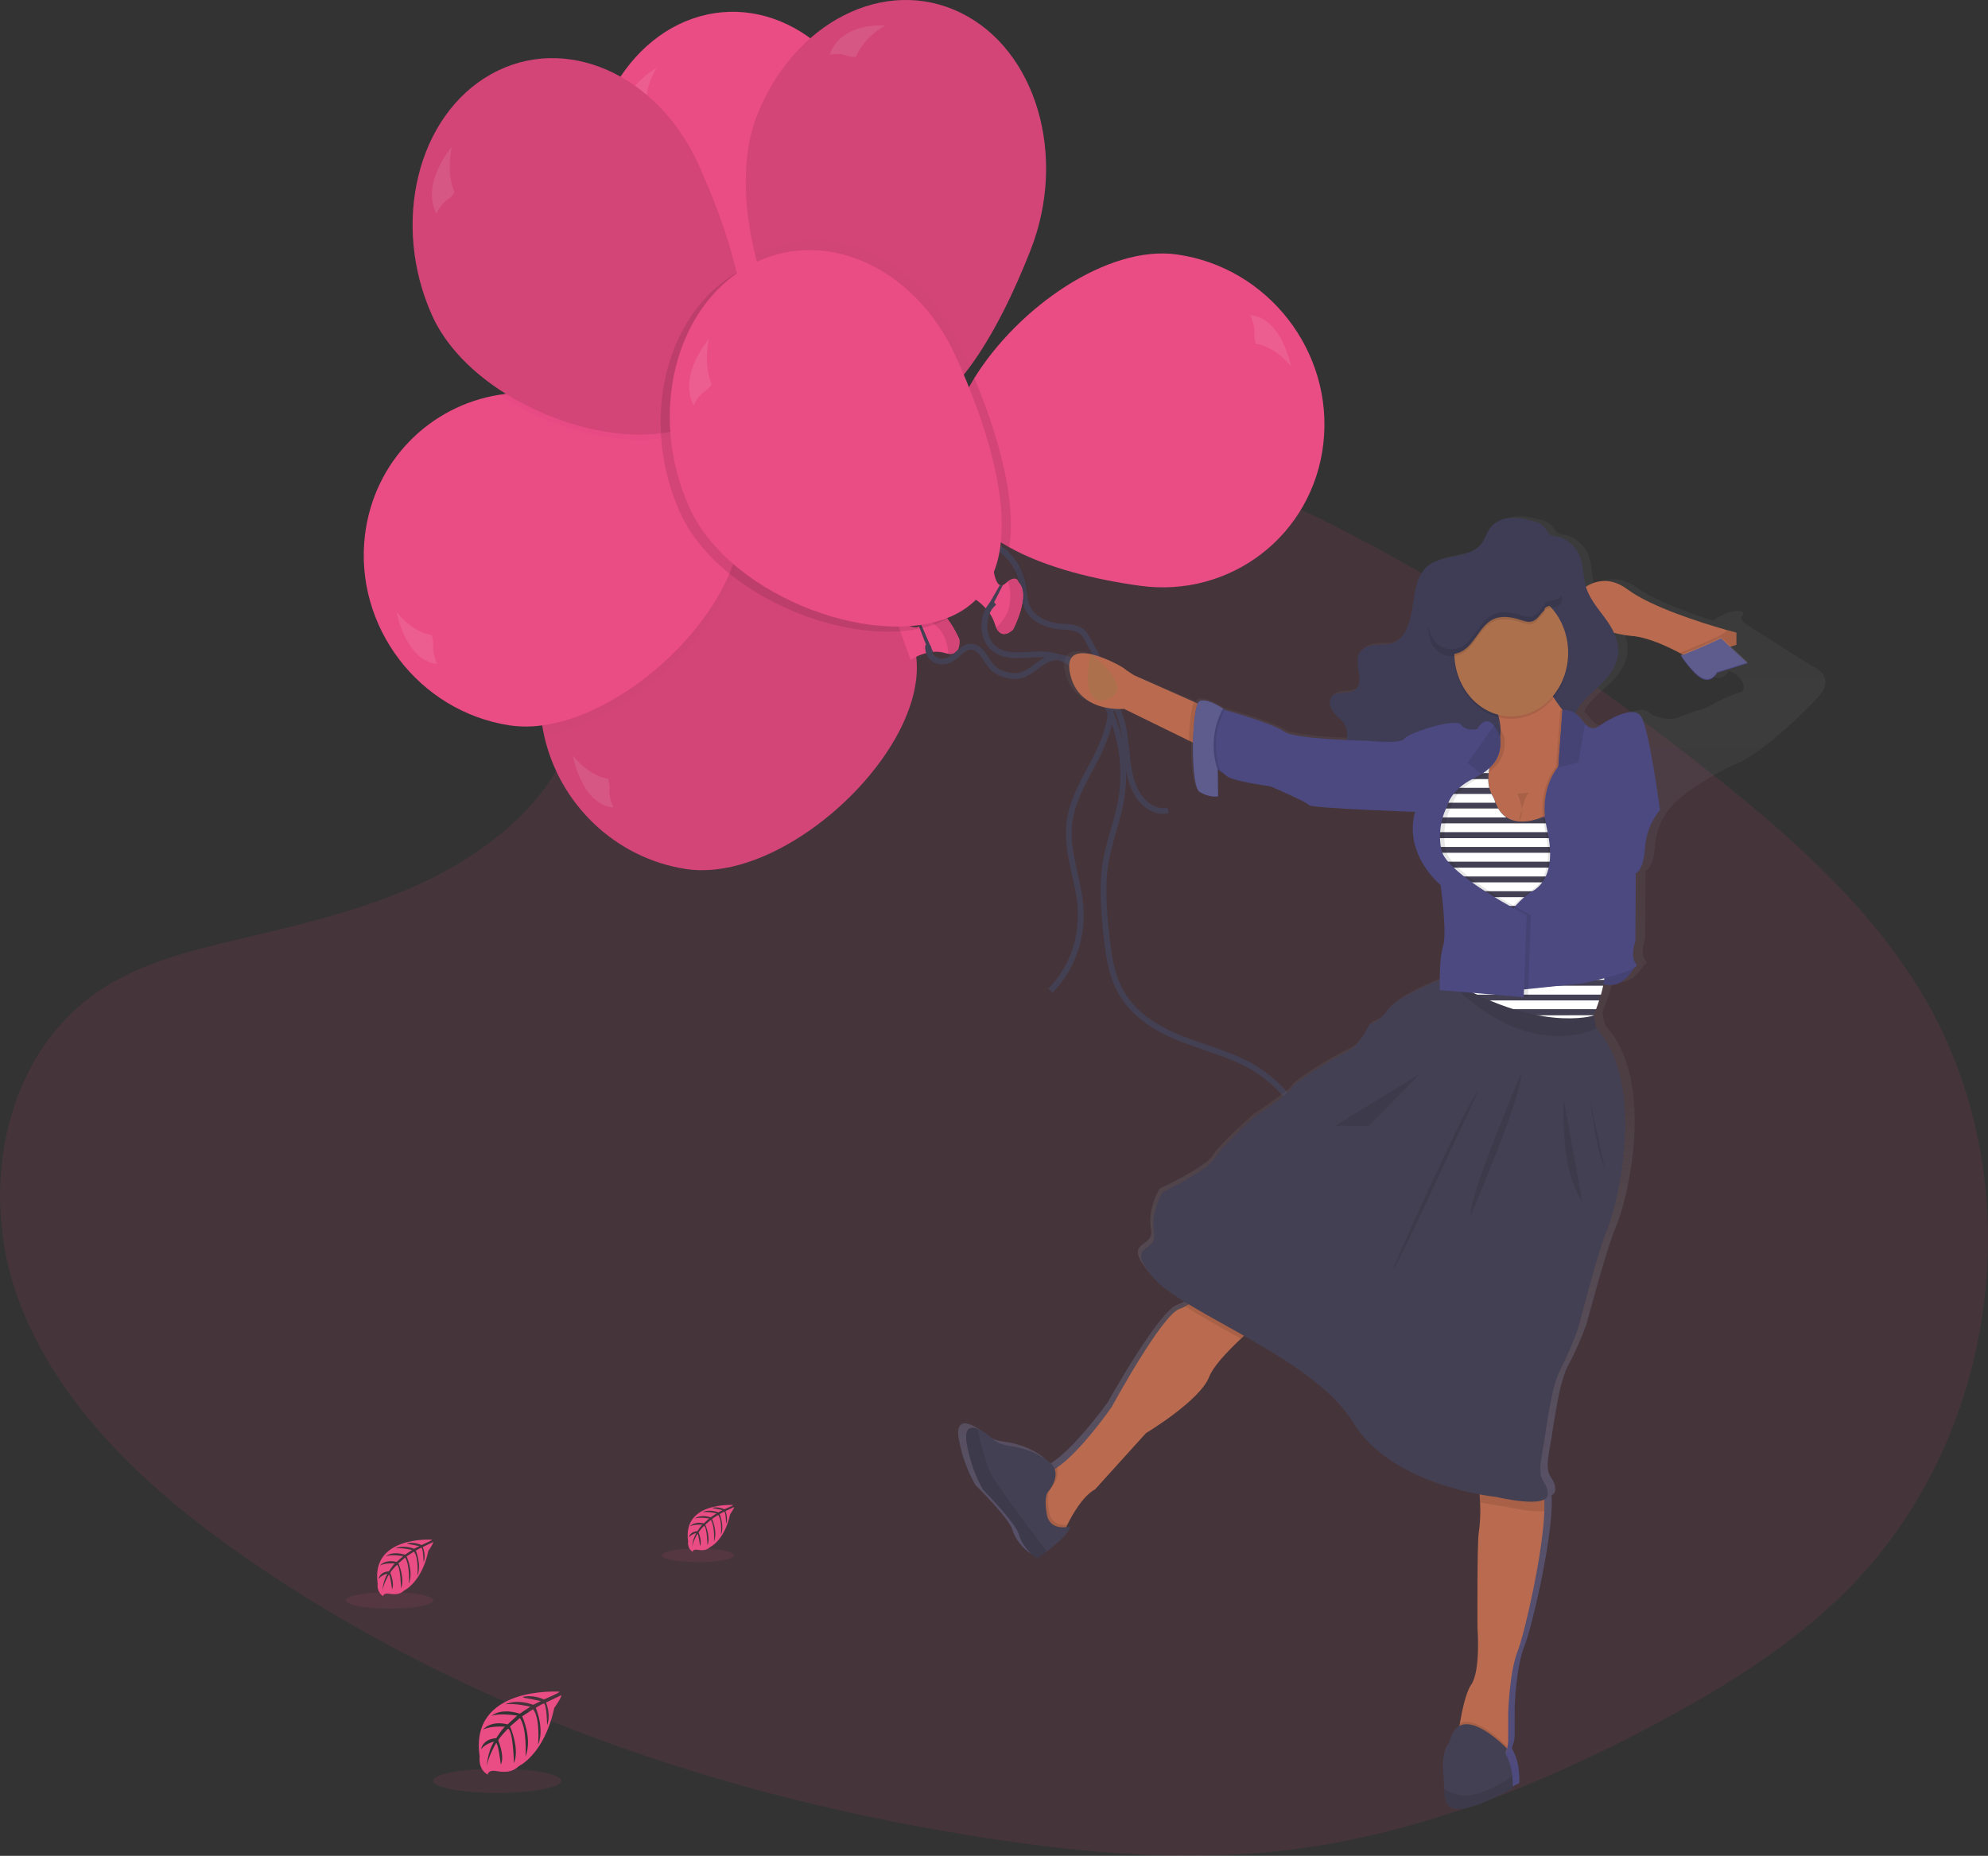 <svg width="346" height="323" viewBox="0 0 346 323" fill="none" xmlns="http://www.w3.org/2000/svg">
<rect x="0" y="0" width="346" height="323" fill="#333333" stroke="none"/>
<g clip-path="url(#clip0)">
<path opacity="0.1" d="M106.839 82.186C118.593 70.515 137.007 68.115 153.781 69.047C206.478 71.972 254.022 100.394 295.157 132.506C310.049 144.143 324.712 156.681 334.379 172.707C354.059 205.323 348.221 250.508 320.859 277.379C311.548 286.519 300.263 293.53 288.693 299.742C268.093 310.786 245.865 319.655 222.483 322.178C205.808 323.979 188.948 322.518 172.355 320.007C126.043 312.988 80.583 297.452 42.48 270.926C25.77 259.285 10.019 244.808 3.128 225.973C-3.764 207.138 0.633 183.288 17.698 172.141C24.754 167.53 33.193 165.451 41.453 163.494C53.615 160.615 65.971 157.759 76.942 151.926C88.275 145.882 101.696 134.196 99.455 120.82C97.035 106.45 95.112 93.857 106.839 82.186Z" fill="#EA4C84"/>
<path d="M97.377 294.425C97.377 294.425 81.637 293.366 83.484 305.694C83.484 305.694 83.118 307.873 84.884 308.863C84.884 308.863 84.911 307.95 86.499 308.259C87.064 308.363 87.638 308.394 88.21 308.351C88.984 308.291 89.719 307.951 90.304 307.384C90.304 307.384 94.729 305.343 96.464 297.261C96.464 297.261 97.74 295.495 97.689 295.044L95.03 296.309C95.03 296.309 95.937 298.454 95.225 300.231C95.225 300.231 95.139 296.409 94.626 296.481C94.523 296.481 93.257 297.223 93.257 297.223C93.257 297.223 94.821 300.954 93.641 303.664C93.641 303.664 94.089 299.077 92.768 297.491L90.876 298.71C90.876 298.71 92.7 302.567 91.461 305.71C91.461 305.71 91.779 300.885 90.482 299.008L88.771 300.488C88.771 300.488 90.482 304.284 89.456 306.891C89.456 306.891 89.319 301.279 88.429 300.855C88.429 300.855 86.947 302.315 86.718 302.915C86.718 302.915 87.895 305.671 87.166 307.12C87.166 307.12 86.718 303.378 86.352 303.362C86.352 303.362 84.874 305.84 84.72 307.537C84.72 307.537 84.785 305.01 85.993 303.125C85.993 303.125 84.566 303.397 83.731 304.433C83.731 304.433 83.96 302.682 86.359 302.521C86.359 302.521 87.581 300.641 87.906 300.526C87.906 300.526 85.51 300.304 84.076 301.019C84.076 301.019 85.349 299.368 88.344 300.117L90.017 298.588C90.017 298.588 86.879 298.106 85.548 298.637C85.548 298.637 87.078 297.177 90.469 298.255L92.289 297.039C92.289 297.039 89.613 296.393 88.019 296.627C88.019 296.627 89.702 295.614 92.809 296.711L94.127 296.061C94.127 296.061 92.166 295.633 91.591 295.564C91.016 295.495 90.989 295.319 90.989 295.319C92.23 295.088 93.505 295.247 94.671 295.778C94.671 295.778 97.436 294.62 97.377 294.425Z" fill="#EA4C84"/>
<path opacity="0.1" d="M86.54 312.044C92.695 312.044 97.685 311.101 97.685 309.938C97.685 308.774 92.695 307.831 86.54 307.831C80.385 307.831 75.395 308.774 75.395 309.938C75.395 311.101 80.385 312.044 86.54 312.044Z" fill="#EA4C84"/>
<path d="M127.6 261.942C127.6 261.942 118.72 261.342 119.767 268.292C119.712 268.645 119.759 269.008 119.901 269.329C120.042 269.65 120.271 269.914 120.554 270.081C120.554 270.081 120.554 269.565 121.464 269.741C121.783 269.798 122.107 269.814 122.429 269.79C122.865 269.758 123.28 269.567 123.61 269.248C123.61 269.248 126.104 268.101 127.076 263.536C127.076 263.536 127.795 262.542 127.761 262.29L126.262 263.005C126.262 263.005 126.772 264.209 126.371 265.215C126.371 265.215 126.32 263.047 126.029 263.097C125.971 263.097 125.252 263.517 125.252 263.517C125.252 263.517 126.132 265.62 125.468 267.149C125.468 267.149 125.721 264.557 124.975 263.67L123.921 264.358C123.921 264.358 124.948 266.53 124.263 268.303C124.263 268.303 124.441 265.582 123.709 264.523L122.754 265.356C122.754 265.356 123.723 267.497 123.131 268.969C123.131 268.969 123.055 265.803 122.546 265.562C122.185 265.9 121.862 266.285 121.584 266.709C121.584 266.709 122.244 268.261 121.834 269.083C121.834 269.083 121.584 266.973 121.375 266.965C121.375 266.965 120.544 268.361 120.458 269.316C120.498 268.431 120.745 267.573 121.173 266.828C120.693 266.931 120.251 267.189 119.9 267.569C119.9 267.569 120.027 266.579 121.379 266.491C121.379 266.491 122.063 265.432 122.251 265.367C122.251 265.367 120.91 265.245 120.092 265.647C120.092 265.647 120.811 264.714 122.487 265.138L123.432 264.278C123.432 264.278 121.663 264.007 120.913 264.305C120.913 264.305 121.776 263.483 123.685 264.083L124.712 263.395C123.926 263.202 123.12 263.125 122.316 263.166C122.316 263.166 123.264 262.592 125.026 263.211L125.759 262.829C125.759 262.829 124.653 262.584 124.332 262.546C124.01 262.508 123.99 262.409 123.99 262.409C124.69 262.279 125.409 262.369 126.067 262.669C126.067 262.669 127.624 262.038 127.6 261.942Z" fill="#EA4C84"/>
<path opacity="0.1" d="M121.481 271.874C124.951 271.874 127.764 271.343 127.764 270.689C127.764 270.034 124.951 269.504 121.481 269.504C118.012 269.504 115.199 270.034 115.199 270.689C115.199 271.343 118.012 271.874 121.481 271.874Z" fill="#EA4C84"/>
<path d="M75.193 267.971C75.193 267.971 64.472 267.252 65.735 275.643C65.67 276.069 65.727 276.506 65.898 276.893C66.069 277.281 66.345 277.598 66.686 277.799C66.686 277.799 66.707 277.176 67.788 277.386C68.172 277.459 68.563 277.481 68.952 277.451C69.478 277.413 69.978 277.182 70.375 276.794C70.375 276.794 73.39 275.402 74.56 269.913C74.56 269.913 75.429 268.712 75.395 268.384L73.585 269.248C73.585 269.248 74.204 270.704 73.718 271.924C73.718 271.924 73.657 269.309 73.311 269.37C73.239 269.37 72.37 269.875 72.37 269.875C72.37 269.875 73.434 272.417 72.63 274.259C72.63 274.259 72.935 271.132 72.038 270.054L70.765 270.884C70.765 270.884 72.007 273.51 71.166 275.651C71.166 275.651 71.381 272.367 70.498 271.086L69.345 272.092C69.345 272.092 70.512 274.68 69.8 276.454C69.8 276.454 69.704 272.631 69.092 272.344C69.092 272.344 68.082 273.338 67.928 273.747C67.928 273.747 68.729 275.624 68.233 276.614C68.233 276.614 67.928 274.068 67.679 274.057C67.679 274.057 66.673 275.743 66.57 276.901C66.617 275.829 66.916 274.79 67.436 273.889C66.855 274.01 66.32 274.32 65.896 274.779C65.896 274.779 66.053 273.587 67.686 273.479C67.686 273.479 68.514 272.203 68.739 272.122C68.739 272.122 67.114 271.973 66.132 272.459C66.132 272.459 66.998 271.335 69.034 271.843L70.173 270.83C70.173 270.83 68.038 270.502 67.131 270.865C67.131 270.865 68.175 269.867 70.481 270.593L71.723 269.764C71.723 269.764 69.899 269.328 68.815 269.485C68.815 269.485 69.961 268.797 72.086 269.542L72.972 269.099C72.972 269.099 71.638 268.804 71.261 268.758C70.885 268.712 70.847 268.59 70.847 268.59C71.693 268.433 72.561 268.542 73.356 268.904C73.356 268.904 75.224 268.105 75.193 267.971Z" fill="#EA4C84"/>
<path opacity="0.1" d="M67.805 279.967C71.995 279.967 75.392 279.325 75.392 278.533C75.392 277.741 71.995 277.1 67.805 277.1C63.615 277.1 60.219 277.741 60.219 278.533C60.219 279.325 63.615 279.967 67.805 279.967Z" fill="#EA4C84"/>
<path d="M165.525 73.883C162.692 75.11 159.492 76.781 158.756 80.072C158.522 81.343 158.583 82.659 158.934 83.895C159.35 85.493 160.045 86.983 160.979 88.279C161.913 89.576 163.067 90.653 164.375 91.449C167.629 93.403 171.671 93.51 174.641 95.941C176.457 97.44 177.691 99.658 178.09 102.141C178.251 103.181 178.265 104.263 178.607 105.249C179.52 107.891 182.395 108.919 184.927 109.072C186.145 109.152 187.48 109.156 188.411 110.039C188.783 110.432 189.099 110.886 189.348 111.385C191.319 114.898 193.359 118.648 193.379 122.804C193.379 126.061 192.147 129.157 190.707 131.978C188.828 135.66 186.518 139.276 186.087 143.485C185.581 148.455 187.798 153.248 188.086 158.23C188.223 160.883 187.82 163.537 186.907 165.991C185.995 168.446 184.596 170.637 182.816 172.401" stroke="#444053" stroke-miterlimit="10"/>
<path d="M154.058 30.403C156.234 48.11 155.865 70.378 141.633 72.561C127.401 74.743 104.7 56.012 102.51 38.308C100.32 20.605 110.107 4.48 124.339 2.298C138.57 0.115 151.882 12.699 154.058 30.403Z" fill="#EA4C84"/>
<path d="M149.733 78.754C149.733 78.754 147.406 79.931 147.053 77.4C147.025 77.175 147.011 76.947 147.012 76.72C147.003 75.936 146.872 75.16 146.626 74.426C146.539 74.166 146.441 73.911 146.331 73.662C145.838 72.533 145.175 71.507 144.371 70.63L149.846 65.959C149.846 65.959 148.881 69.728 149.801 70.634C149.936 70.763 150.109 70.831 150.287 70.825C150.453 70.824 150.618 70.789 150.773 70.722C150.961 70.649 151.132 70.592 151.29 70.546C153.141 70.018 153.001 71.337 153.001 71.337C154.462 74.197 149.733 78.754 149.733 78.754Z" fill="#EA4C84"/>
<path d="M150.287 70.802L146.632 74.415C146.546 74.154 146.448 73.899 146.338 73.65C147.327 72.84 148.843 71.486 149.801 70.622C149.938 70.748 150.111 70.812 150.287 70.802Z" fill="#444053"/>
<path d="M149.733 78.754C149.733 78.754 147.406 79.931 147.053 77.4C147.993 77.015 148.855 76.428 149.592 75.672C150.568 74.567 151.512 72.071 151.283 70.523C153.134 69.996 152.994 71.314 152.994 71.314C154.462 74.197 149.733 78.754 149.733 78.754Z" fill="#EA4C84"/>
<path opacity="0.1" d="M149.733 78.754C149.733 78.754 147.406 79.931 147.053 77.4C147.993 77.015 148.855 76.428 149.592 75.672C150.568 74.567 151.512 72.071 151.283 70.523C153.134 69.996 152.994 71.314 152.994 71.314C154.462 74.197 149.733 78.754 149.733 78.754Z" fill="black"/>
<path opacity="0.1" d="M114.23 11.824C114.23 11.824 107.332 15.719 108.355 21.809C108.355 21.809 109.539 20.555 110.75 20.257C111.36 20.143 111.936 19.871 112.434 19.462C112.434 19.462 111.842 16.098 114.23 11.824Z" fill="white"/>
<path d="M159.441 118.339C159.163 120.418 158.622 122.443 157.832 124.352C157.624 124.887 157.394 125.43 157.148 125.965C150.705 139.781 132.798 153.275 119.425 151.249C106.938 149.357 97.295 139.754 94.698 127.995C94.572 127.422 94.459 126.848 94.356 126.252C93.933 123.562 93.884 120.815 94.212 118.109C95.779 105.249 105.504 95.631 117.57 93.708C118.635 93.533 119.708 93.423 120.783 93.379C121.303 93.353 121.83 93.345 122.361 93.353C123.716 93.362 125.069 93.469 126.412 93.674C127.155 93.789 127.915 93.907 128.674 94.056C128.739 94.056 128.801 94.083 128.866 94.091C133.488 94.856 138.046 96.043 142.495 97.638C143.864 98.147 145.188 98.689 146.461 99.309C147.348 99.725 148.21 100.173 149.041 100.647C152.775 102.765 155.831 105.414 157.675 108.72C157.86 109.049 158.017 109.382 158.188 109.73L158.26 109.89C158.89 111.277 159.299 112.777 159.468 114.321C159.617 115.656 159.607 117.006 159.441 118.339Z" fill="#EA4C84"/>
<path opacity="0.1" d="M159.441 118.339C159.163 120.418 158.622 122.443 157.832 124.352C157.624 124.887 157.394 125.43 157.148 125.965C150.705 139.781 132.798 153.275 119.425 151.249C106.938 149.357 97.295 139.754 94.698 127.995C94.572 127.422 94.459 126.848 94.356 126.252C93.933 123.562 93.884 120.815 94.212 118.109C95.779 105.249 105.504 95.631 117.57 93.708C118.635 93.533 119.708 93.423 120.783 93.379C121.303 93.353 121.83 93.345 122.361 93.353C123.716 93.362 125.069 93.469 126.412 93.674C127.155 93.789 127.915 93.907 128.674 94.056C128.739 94.056 128.801 94.083 128.866 94.091C133.488 94.856 138.046 96.043 142.495 97.638C143.864 98.147 145.188 98.689 146.461 99.309C147.348 99.725 148.21 100.173 149.041 100.647C152.775 102.765 155.831 105.414 157.675 108.72C157.86 109.049 158.017 109.382 158.188 109.73L158.26 109.89C158.89 111.277 159.299 112.777 159.468 114.321C159.617 115.656 159.607 117.006 159.441 118.339Z" fill="black"/>
<path d="M165.066 113.786C164.863 113.763 164.663 113.719 164.467 113.652C163.787 113.45 163.081 113.384 162.38 113.457C162.125 113.473 161.871 113.509 161.62 113.564C160.877 113.711 160.153 113.96 159.465 114.306C159.13 114.466 158.804 114.65 158.489 114.856L156.72 109.936L156.696 109.863L155.93 107.73C156.488 108.104 157.07 108.43 157.672 108.705C158.513 109.087 159.448 109.382 159.944 109.026C160.089 108.912 160.193 108.744 160.238 108.552C160.283 108.372 160.297 108.184 160.279 107.998C160.279 107.776 160.262 107.577 160.262 107.39C160.31 105.265 161.415 105.758 161.415 105.758C162.685 105.41 163.917 106.454 164.892 107.711C165.036 107.902 165.172 108.094 165.299 108.277C165.933 109.214 166.488 110.215 166.955 111.266C166.955 111.266 167.345 114.095 165.066 113.786Z" fill="#EA4C84"/>
<path d="M162.394 113.457C162.139 113.474 161.885 113.509 161.634 113.564C161.292 112.482 160.676 110.888 160.197 109.661C160.166 109.569 160.132 109.489 160.101 109.401C160.07 109.313 159.998 109.141 159.957 109.019C160.103 108.905 160.207 108.737 160.252 108.545L160.573 109.286L160.7 109.581L162.394 113.457Z" fill="#444053"/>
<path d="M165.066 113.786C164.984 112.671 164.707 111.586 164.252 110.59C163.933 110.018 163.54 109.503 163.085 109.061C162.952 108.925 162.813 108.797 162.668 108.678C161.98 108.028 161.156 107.584 160.272 107.39C160.32 105.265 161.425 105.758 161.425 105.758C162.695 105.41 163.927 106.454 164.902 107.711C165.046 107.902 165.183 108.094 165.309 108.277C165.943 109.214 166.498 110.215 166.966 111.266C166.966 111.266 167.345 114.095 165.066 113.786Z" fill="#EA4C84"/>
<path opacity="0.1" d="M165.066 113.786C164.984 112.671 164.707 111.586 164.252 110.59C163.933 110.018 163.54 109.503 163.085 109.061C162.952 108.925 162.813 108.797 162.668 108.678C161.98 108.028 161.156 107.584 160.272 107.39C160.32 105.265 161.425 105.758 161.425 105.758C162.695 105.41 163.927 106.454 164.902 107.711C165.046 107.902 165.183 108.094 165.309 108.277C165.943 109.214 166.498 110.215 166.966 111.266C166.966 111.266 167.345 114.095 165.066 113.786Z" fill="black"/>
<path opacity="0.1" d="M99.718 131.554C99.718 131.554 101.227 140.025 106.753 140.553C106.753 140.553 105.99 138.944 106.069 137.575C106.137 136.887 106.057 136.191 105.836 135.545C105.836 135.545 102.764 135.274 99.718 131.554Z" fill="white"/>
<path d="M179.37 43.511C176.588 50.61 172.998 58.156 168.745 63.91C165.484 68.34 161.822 71.697 157.839 72.974C156.12 73.532 154.312 73.662 152.542 73.356C151.347 73.151 150.182 72.765 149.079 72.209C141.308 68.405 134.426 56.669 131.412 44.303C129.328 35.728 129.095 26.878 131.723 20.173C138.143 3.827 154.01 -4.22 167.184 2.217C180.359 8.655 185.786 27.142 179.37 43.511Z" fill="#EA4C84"/>
<path opacity="0.1" d="M179.37 43.511C176.588 50.61 172.998 58.156 168.745 63.91C165.484 68.34 161.822 71.697 157.839 72.974C156.12 73.532 154.312 73.662 152.542 73.356C151.347 73.151 150.182 72.765 149.079 72.209C141.308 68.405 134.426 56.669 131.412 44.303C129.328 35.728 129.095 26.878 131.723 20.173C138.143 3.827 154.01 -4.22 167.184 2.217C180.359 8.655 185.786 27.142 179.37 43.511Z" fill="black"/>
<path d="M159.359 77.798C159.256 81.101 153.093 82.236 153.093 82.236C153.093 82.236 150.557 81.877 151.447 79.518C151.525 79.309 151.618 79.107 151.724 78.914C152.087 78.236 152.342 77.492 152.477 76.716C152.525 76.437 152.566 76.162 152.59 75.886C152.66 75.044 152.644 74.195 152.542 73.356C152.496 72.952 152.426 72.553 152.333 72.159L159.177 71.356C158.699 71.861 158.252 72.401 157.839 72.974C157.275 73.776 156.785 74.698 156.953 75.321C156.981 75.417 157.025 75.506 157.084 75.583C157.143 75.659 157.214 75.722 157.295 75.768C157.436 75.867 157.593 75.935 157.757 75.967C157.933 76.005 158.107 76.055 158.277 76.116C160.087 76.743 159.359 77.798 159.359 77.798Z" fill="#EA4C84"/>
<path d="M157.281 75.768L152.491 76.716C152.539 76.437 152.58 76.162 152.604 75.886C153.818 75.768 155.745 75.504 156.967 75.321C157.016 75.51 157.129 75.67 157.281 75.768Z" fill="#444053"/>
<path d="M159.359 77.798C159.256 81.101 153.093 82.236 153.093 82.236C153.093 82.236 150.557 81.877 151.447 79.518C152.429 79.736 153.439 79.736 154.421 79.518C155.762 79.136 157.737 77.572 158.264 76.116C160.087 76.743 159.359 77.798 159.359 77.798Z" fill="#EA4C84"/>
<path opacity="0.1" d="M159.359 77.798C159.256 81.101 153.093 82.236 153.093 82.236C153.093 82.236 150.557 81.877 151.447 79.518C152.429 79.736 153.439 79.736 154.421 79.518C155.762 79.136 157.737 77.572 158.264 76.116C160.087 76.743 159.359 77.798 159.359 77.798Z" fill="black"/>
<path opacity="0.1" d="M154.085 4.438C154.085 4.438 146.383 3.735 144.408 9.53C144.408 9.53 146.003 9.148 147.166 9.591C147.739 9.854 148.36 9.959 148.976 9.897C148.976 9.897 150.048 6.675 154.085 4.438Z" fill="white"/>
<g opacity="0.1">
<path opacity="0.1" d="M75.374 114.359C75.313 115.724 76.079 117.329 76.079 117.329C70.556 116.806 69.044 108.338 69.044 108.338C72.089 112.054 75.142 112.329 75.142 112.329C75.363 112.975 75.443 113.671 75.374 114.359Z" fill="black"/>
<path opacity="0.1" d="M127.832 91.636L125.276 84.511C125.834 84.884 126.416 85.21 127.018 85.486C127.977 87.182 128.588 89.095 128.808 91.086C128.473 91.248 128.147 91.431 127.832 91.636Z" fill="black"/>
<path opacity="0.1" d="M128.859 94.075C128.835 94.416 128.804 94.771 128.763 95.123C128.484 97.202 127.94 99.225 127.148 101.132C126.939 101.667 126.707 102.21 126.464 102.749C120.941 114.6 106.993 126.21 94.688 127.98C93.972 124.748 93.809 121.394 94.209 118.094C95.776 105.234 105.501 95.616 117.567 93.693C120.498 93.222 123.474 93.211 126.409 93.659C127.216 93.8 128.038 93.926 128.859 94.075Z" fill="black"/>
<path opacity="0.1" d="M134.396 90.566C134.191 90.544 133.99 90.499 133.793 90.432C133.114 90.231 132.409 90.165 131.709 90.237C131.454 90.253 131.201 90.289 130.95 90.344C129.847 90.573 128.787 91.01 127.815 91.636L125.259 84.511C125.817 84.884 126.399 85.21 127.001 85.486C127.839 85.868 128.773 86.162 129.27 85.807C129.415 85.692 129.52 85.524 129.567 85.333C129.61 85.152 129.622 84.964 129.605 84.778C129.605 84.557 129.605 84.362 129.605 84.174C129.653 82.049 130.755 82.538 130.755 82.538C133.626 81.751 136.295 88.047 136.295 88.047C136.295 88.047 136.671 90.872 134.396 90.566Z" fill="black"/>
<path opacity="0.1" d="M131.709 90.237C131.454 90.253 131.201 90.289 130.95 90.344C130.525 89.067 129.759 87.076 129.27 85.807C129.415 85.692 129.52 85.524 129.567 85.333L131.709 90.237Z" fill="black"/>
<path opacity="0.1" d="M134.396 90.566C134.31 89.452 134.032 88.367 133.578 87.37C132.893 86.028 130.987 84.343 129.591 84.174C129.639 82.049 130.741 82.538 130.741 82.538C133.612 81.751 136.281 88.047 136.281 88.047C136.281 88.047 136.671 90.872 134.396 90.566Z" fill="black"/>
<path opacity="0.1" d="M134.396 90.566C134.31 89.452 134.032 88.367 133.578 87.37C132.893 86.028 130.987 84.343 129.591 84.174C129.639 82.049 130.741 82.538 130.741 82.538C133.612 81.751 136.281 88.047 136.281 88.047C136.281 88.047 136.671 90.872 134.396 90.566Z" fill="black"/>
<path opacity="0.1" d="M76.079 117.329C70.556 116.806 69.044 108.338 69.044 108.338C72.089 112.054 75.142 112.329 75.142 112.329C75.363 112.975 75.443 113.671 75.374 114.359C75.313 115.724 76.079 117.329 76.079 117.329Z" fill="black"/>
</g>
<path d="M128.767 93.334C128.736 93.567 128.702 93.8 128.671 94.041C128.358 95.872 127.847 97.654 127.148 99.347C127.083 99.507 127.018 99.676 126.946 99.836C126.796 100.219 126.628 100.601 126.45 100.96C120.872 112.918 106.723 124.627 94.339 126.252C92.476 126.52 90.59 126.52 88.727 126.252C72.876 123.847 61.594 109.007 63.521 93.112C65.088 80.252 74.813 70.634 86.882 68.711C87.255 68.65 87.632 68.596 88.015 68.55C90.579 68.246 93.166 68.288 95.721 68.677C101.022 69.472 106.688 70.722 111.804 72.626C112.883 73.028 113.935 73.459 114.959 73.918C115.233 74.036 115.503 74.17 115.767 74.3C116.263 74.533 116.752 74.785 117.231 75.034C117.615 75.229 117.981 75.435 118.35 75.642C122.084 77.76 125.136 80.409 126.984 83.716C127.943 85.411 128.554 87.322 128.773 89.312C128.929 90.647 128.926 91.999 128.767 93.334Z" fill="#EA4C84"/>
<path d="M134.396 88.781C134.191 88.758 133.99 88.714 133.793 88.647C133.114 88.446 132.409 88.379 131.709 88.448C131.454 88.468 131.201 88.504 130.95 88.559C130.206 88.707 129.481 88.954 128.791 89.297C128.456 89.46 128.131 89.645 127.815 89.851L125.259 82.725C125.818 83.097 126.4 83.423 127.001 83.7C127.839 84.082 128.773 84.377 129.27 84.021C129.415 83.906 129.52 83.739 129.567 83.547C129.61 83.367 129.622 83.179 129.605 82.993C129.605 82.771 129.605 82.573 129.605 82.385C129.653 80.26 130.755 80.753 130.755 80.753C133.626 79.965 136.295 86.261 136.295 86.261C136.295 86.261 136.671 89.083 134.396 88.781Z" fill="#EA4C84"/>
<path d="M131.709 88.448C131.454 88.467 131.201 88.504 130.95 88.559C130.525 87.278 129.759 85.29 129.27 84.021C129.415 83.906 129.52 83.739 129.567 83.547L131.709 88.448Z" fill="#444053"/>
<path d="M134.396 88.781C134.31 87.666 134.032 86.581 133.578 85.585C132.893 84.243 130.987 82.557 129.591 82.385C129.639 80.26 130.741 80.753 130.741 80.753C133.612 79.965 136.281 86.261 136.281 86.261C136.281 86.261 136.671 89.083 134.396 88.781Z" fill="#EA4C84"/>
<path opacity="0.1" d="M134.396 88.781C134.31 87.666 134.032 86.581 133.578 85.585C132.893 84.243 130.987 82.557 129.591 82.385C129.639 80.26 130.741 80.753 130.741 80.753C133.612 79.965 136.281 86.261 136.281 86.261C136.281 86.261 136.671 89.083 134.396 88.781Z" fill="black"/>
<path opacity="0.1" d="M69.04 106.549C69.04 106.549 70.553 115.017 76.079 115.548C76.079 115.548 75.313 113.939 75.378 112.57C75.446 111.882 75.366 111.187 75.145 110.54C75.145 110.54 72.09 110.273 69.04 106.549Z" fill="white"/>
<g opacity="0.1">
<path opacity="0.1" d="M79.118 34.359C78.765 34.929 78.296 35.396 77.749 35.724C76.702 36.439 75.942 38.048 75.942 38.048C73.205 32.654 78.629 26.481 78.629 26.481C77.599 31.393 79.118 34.359 79.118 34.359Z" fill="black"/>
<path opacity="0.1" d="M115.784 74.285C116.674 74.705 117.535 75.153 118.367 75.626C117.317 75.928 116.249 76.148 115.171 76.288C106.538 77.435 95.482 74.418 86.913 68.704C89.844 68.233 92.819 68.221 95.752 68.669C101.053 69.464 106.719 70.714 111.835 72.618C113.187 73.126 114.514 73.669 115.784 74.285Z" fill="black"/>
<path opacity="0.1" d="M128.216 67.044C127.503 68.884 126.438 70.527 125.095 71.857C124.788 71.637 124.468 71.44 124.137 71.269L127.959 64.873C127.997 65.603 128.083 66.329 128.216 67.044Z" fill="black"/>
<path opacity="0.1" d="M131.556 77.045C131.556 77.045 129.694 79.002 128.63 76.735C128.536 76.53 128.456 76.318 128.39 76.1C128.155 75.361 127.808 74.671 127.364 74.063C127.203 73.841 127.022 73.627 126.861 73.428C126.331 72.826 125.737 72.298 125.092 71.857C124.785 71.637 124.465 71.44 124.133 71.269L127.956 64.873C127.996 65.603 128.084 66.329 128.219 67.044C128.404 68.046 128.722 69.063 129.266 69.338C129.431 69.403 129.611 69.403 129.776 69.338C129.935 69.279 130.083 69.187 130.211 69.067C130.368 68.933 130.512 68.81 130.649 68.711C132.247 67.564 132.503 68.845 132.503 68.845C134.707 71.035 131.556 77.045 131.556 77.045Z" fill="black"/>
<path opacity="0.1" d="M129.773 69.323L127.36 74.063C127.199 73.841 127.018 73.627 126.857 73.428C127.559 72.312 128.599 70.481 129.253 69.323C129.421 69.391 129.605 69.391 129.773 69.323Z" fill="black"/>
<path opacity="0.1" d="M131.555 77.045C131.555 77.045 129.694 79.002 128.63 76.735C129.406 76.028 130.052 75.159 130.532 74.178C131.135 72.786 131.309 70.08 130.645 68.696C132.243 67.549 132.5 68.83 132.5 68.83C134.707 71.035 131.555 77.045 131.555 77.045Z" fill="black"/>
<path opacity="0.1" d="M131.555 77.045C131.555 77.045 129.694 79.002 128.63 76.735C129.406 76.028 130.052 75.159 130.532 74.178C131.135 72.786 131.309 70.08 130.645 68.696C132.243 67.549 132.5 68.83 132.5 68.83C134.707 71.035 131.555 77.045 131.555 77.045Z" fill="black"/>
<path opacity="0.1" d="M79.118 34.359C78.765 34.929 78.296 35.396 77.749 35.724C76.702 36.439 75.942 38.048 75.942 38.048C73.205 32.654 78.629 26.481 78.629 26.481C77.599 31.393 79.118 34.359 79.118 34.359Z" fill="black"/>
</g>
<path d="M128.216 66.15C127.504 67.99 126.438 69.633 125.095 70.963C124.19 71.859 123.182 72.617 122.097 73.214C120.563 74.056 118.935 74.663 117.255 75.019C116.571 75.179 115.886 75.294 115.161 75.401C115.113 75.401 115.072 75.401 115.024 75.42C106.791 76.483 96.382 73.757 88.035 68.539C82.352 64.995 77.629 60.305 75.19 54.869C68.028 38.889 72.623 20.112 85.455 12.921C98.288 5.73 114.514 12.852 121.673 28.847C124.068 34.199 126.351 40.117 127.832 45.912C127.969 46.439 128.096 46.956 128.216 47.475C129.838 54.398 130.228 61.042 128.216 66.15Z" fill="#EA4C84"/>
<path opacity="0.1" d="M128.216 66.15C127.504 67.99 126.438 69.633 125.095 70.963C124.19 71.859 123.182 72.617 122.097 73.214C120.563 74.056 118.935 74.663 117.255 75.019C116.571 75.179 115.886 75.294 115.161 75.401C115.113 75.401 115.072 75.401 115.024 75.42C106.791 76.483 96.382 73.757 88.035 68.539C82.352 64.995 77.629 60.305 75.19 54.869C68.028 38.889 72.623 20.112 85.455 12.921C98.288 5.73 114.514 12.852 121.673 28.847C124.068 34.199 126.351 40.117 127.832 45.912C127.969 46.439 128.096 46.956 128.216 47.475C129.838 54.398 130.228 61.042 128.216 66.15Z" fill="black"/>
<path d="M131.555 76.154C131.555 76.154 129.694 78.108 128.63 75.841C128.536 75.636 128.455 75.424 128.39 75.206C128.154 74.467 127.807 73.778 127.364 73.168C127.206 72.949 127.038 72.738 126.861 72.538C126.331 71.934 125.737 71.405 125.091 70.963C124.784 70.744 124.464 70.547 124.133 70.374L127.956 63.982C127.996 64.711 128.084 65.436 128.219 66.15C128.404 67.151 128.722 68.168 129.266 68.444C129.431 68.511 129.611 68.511 129.776 68.444C129.934 68.385 130.082 68.294 130.211 68.176C130.368 68.042 130.512 67.916 130.649 67.817C132.247 66.67 132.503 67.95 132.503 67.95C134.707 70.133 131.555 76.154 131.555 76.154Z" fill="#EA4C84"/>
<path d="M129.773 68.428L127.36 73.168C127.202 72.948 127.035 72.738 126.857 72.538C127.559 71.421 128.599 69.59 129.253 68.428C129.42 68.498 129.605 68.498 129.773 68.428Z" fill="#444053"/>
<path d="M131.555 76.154C131.555 76.154 129.694 78.108 128.63 75.841C129.406 75.135 130.052 74.267 130.532 73.287C131.135 71.892 131.309 69.189 130.645 67.801C132.243 66.654 132.5 67.935 132.5 67.935C134.707 70.133 131.555 76.154 131.555 76.154Z" fill="#EA4C84"/>
<path opacity="0.1" d="M131.555 76.154C131.555 76.154 129.694 78.108 128.63 75.841C129.406 75.135 130.052 74.267 130.532 73.287C131.135 71.892 131.309 69.189 130.645 67.801C132.243 66.654 132.5 67.935 132.5 67.935C134.707 70.133 131.555 76.154 131.555 76.154Z" fill="black"/>
<path opacity="0.1" d="M78.625 25.586C78.625 25.586 73.219 31.76 75.946 37.158C75.946 37.158 76.702 35.541 77.753 34.83C78.299 34.504 78.768 34.037 79.121 33.469C79.121 33.469 77.595 30.498 78.625 25.586Z" fill="white"/>
<path d="M230.329 77.144C228.539 93.07 214.222 104.156 198.344 101.943C190.638 100.865 182.152 98.862 175.667 95.257C171.903 93.166 168.824 90.547 166.955 87.252C165.98 85.569 165.347 83.668 165.101 81.682C164.943 80.342 164.943 78.985 165.101 77.645C165.532 73.795 167.154 69.724 169.583 65.794C177.204 53.489 192.798 42.594 204.829 44.287C220.696 46.512 232.122 61.222 230.329 77.144Z" fill="#EA4C84"/>
<path d="M168.714 88.219C168.149 87.849 167.562 87.526 166.955 87.252C166.107 86.869 165.172 86.594 164.683 86.957C164.608 87.013 164.543 87.084 164.493 87.167C164.442 87.251 164.407 87.344 164.389 87.443C164.348 87.62 164.335 87.803 164.348 87.986C164.348 88.207 164.372 88.414 164.372 88.593C164.348 90.727 163.236 90.245 163.236 90.245C160.375 91.067 157.648 84.79 157.648 84.79C157.648 84.79 157.234 81.976 159.513 82.251C159.715 82.276 159.915 82.319 160.111 82.377C160.794 82.576 161.503 82.637 162.206 82.557C162.458 82.535 162.71 82.496 162.958 82.439C163.697 82.277 164.415 82.021 165.1 81.674C165.439 81.507 165.767 81.315 166.083 81.101L168.714 88.219Z" fill="#EA4C84"/>
<path d="M164.683 86.954C164.608 87.009 164.543 87.08 164.493 87.163C164.442 87.247 164.407 87.34 164.389 87.439L162.206 82.553C162.458 82.531 162.71 82.492 162.958 82.435C163.396 83.716 164.18 85.7 164.683 86.954Z" fill="#444053"/>
<path d="M164.372 88.593C164.348 90.727 163.236 90.245 163.236 90.245C160.375 91.067 157.648 84.79 157.648 84.79C157.648 84.79 157.234 81.976 159.513 82.251C159.605 83.363 159.892 84.444 160.358 85.432C161.056 86.77 162.972 88.441 164.372 88.593Z" fill="#EA4C84"/>
<path opacity="0.1" d="M164.372 88.593C164.348 90.727 163.236 90.245 163.236 90.245C160.375 91.067 157.648 84.79 157.648 84.79C157.648 84.79 157.234 81.976 159.513 82.251C159.605 83.363 159.892 84.444 160.358 85.432C161.056 86.77 162.972 88.441 164.372 88.593Z" fill="black"/>
<path opacity="0.1" d="M224.707 63.764C224.707 63.764 223.119 55.312 217.589 54.842C217.589 54.842 218.366 56.444 218.315 57.816C218.254 58.504 218.341 59.199 218.568 59.842C218.568 59.842 221.624 60.079 224.707 63.764Z" fill="white"/>
<path opacity="0.1" d="M175.667 95.257C171.903 93.165 168.824 90.547 166.955 87.252C166.107 86.869 165.172 86.594 164.683 86.957C164.608 87.013 164.543 87.084 164.493 87.167C164.442 87.251 164.407 87.344 164.389 87.443C164.348 87.62 164.334 87.803 164.348 87.986C164.348 88.207 164.372 88.414 164.372 88.594C164.348 90.727 163.236 90.245 163.236 90.245C160.375 91.067 157.648 84.79 157.648 84.79C157.648 84.79 157.234 81.976 159.513 82.251C159.715 82.277 159.915 82.319 160.111 82.378C160.794 82.576 161.503 82.637 162.206 82.557C162.458 82.535 162.71 82.496 162.958 82.439C163.697 82.277 164.415 82.021 165.1 81.674C164.943 80.334 164.943 78.977 165.1 77.637C165.532 73.788 167.154 69.716 169.583 65.787C173.662 75.6 176.906 86.728 175.667 95.257Z" fill="black"/>
<path opacity="0.1" d="M164.892 107.711C164.17 108.086 163.427 108.409 162.667 108.678C161.975 108.924 161.271 109.129 160.56 109.294L160.087 109.401C159.471 109.527 158.831 109.634 158.185 109.714C157.695 109.783 157.203 109.829 156.696 109.864C147.217 110.552 135.33 106.606 126.96 99.836C124.65 98.004 122.571 95.832 120.78 93.38C119.842 92.076 119.027 90.666 118.35 89.174C116.415 84.887 115.281 80.205 115.017 75.412C114.993 74.904 114.976 74.411 114.976 73.91C114.843 62.824 119.623 52.502 128.222 47.46C129.838 54.398 130.221 61.042 128.222 66.15C128.407 67.151 128.725 68.168 129.27 68.443C129.434 68.511 129.615 68.511 129.779 68.443C129.938 68.385 130.085 68.294 130.214 68.176C130.371 68.042 130.515 67.916 130.652 67.817C132.25 66.67 132.507 67.95 132.507 67.95C134.714 70.156 131.562 76.169 131.562 76.169C131.562 76.169 129.701 78.123 128.637 75.856C128.542 75.651 128.462 75.439 128.397 75.221C128.161 74.482 127.814 73.793 127.37 73.184C127.213 72.964 127.045 72.753 126.867 72.553C126.338 71.949 125.743 71.42 125.098 70.978C124.194 71.875 123.185 72.632 122.101 73.23C120.567 74.072 118.938 74.679 117.259 75.034C117.642 75.229 118.008 75.435 118.378 75.642C122.111 77.76 125.163 80.409 127.011 83.716C127.849 84.098 128.784 84.392 129.28 84.037C129.425 83.922 129.53 83.754 129.578 83.563C129.62 83.382 129.633 83.194 129.615 83.008C129.615 82.787 129.615 82.588 129.615 82.4C129.663 80.275 130.765 80.768 130.765 80.768C133.636 79.981 136.305 86.277 136.305 86.277C136.305 86.277 136.695 89.098 134.42 88.796C134.215 88.774 134.014 88.729 133.817 88.662C133.138 88.461 132.433 88.394 131.733 88.463C131.478 88.483 131.225 88.52 130.974 88.574C130.23 88.722 129.505 88.97 128.814 89.312C128.965 90.653 128.957 92.01 128.79 93.349C128.76 93.582 128.725 93.815 128.695 94.056C128.76 94.056 128.821 94.083 128.886 94.091C133.508 94.856 138.067 96.043 142.516 97.638C143.885 98.147 145.209 98.689 146.482 99.309C147.368 99.725 148.23 100.173 149.062 100.647C152.795 102.765 155.851 105.414 157.695 108.72C158.537 109.103 159.471 109.397 159.968 109.042C160.113 108.928 160.217 108.76 160.262 108.568C160.307 108.387 160.321 108.199 160.303 108.013C160.303 107.792 160.286 107.593 160.286 107.405C160.334 105.28 161.439 105.773 161.439 105.773C162.685 105.41 163.916 106.45 164.892 107.711Z" fill="black"/>
<g opacity="0.1">
<path opacity="0.1" d="M124.681 65.087C124.327 65.654 123.858 66.119 123.312 66.444C122.265 67.159 121.505 68.776 121.505 68.776C118.768 63.382 124.191 57.212 124.191 57.212C123.161 62.124 124.681 65.087 124.681 65.087Z" fill="black"/>
<path opacity="0.1" d="M167.249 60.454C167.752 61.578 168.255 62.748 168.745 63.894C165.484 68.325 161.822 71.681 157.839 72.958C157.275 73.761 156.785 74.682 156.953 75.305C156.981 75.401 157.025 75.49 157.084 75.567C157.143 75.644 157.214 75.707 157.295 75.753C157.436 75.852 157.593 75.919 157.757 75.951C157.933 75.99 158.107 76.04 158.277 76.1C160.101 76.728 159.372 77.783 159.372 77.783C159.27 81.085 153.107 82.221 153.107 82.221C153.107 82.221 150.571 81.862 151.461 79.503C151.539 79.294 151.632 79.092 151.738 78.899C152.101 78.22 152.355 77.477 152.491 76.701C152.539 76.422 152.58 76.146 152.604 75.871C152.673 75.028 152.657 74.179 152.556 73.341C151.36 73.135 150.195 72.749 149.093 72.194C141.322 68.39 134.44 56.654 131.425 44.287C144.186 37.502 160.152 44.639 167.249 60.454Z" fill="black"/>
<path opacity="0.1" d="M173.772 97.764C173.061 99.608 171.996 101.254 170.654 102.589C170.347 102.368 170.027 102.17 169.696 101.996L173.518 95.605C173.559 96.33 173.643 97.052 173.772 97.764Z" fill="black"/>
<path opacity="0.1" d="M177.108 107.776C177.108 107.776 175.246 109.73 174.182 107.463C174.087 107.259 174.006 107.047 173.943 106.828C173.71 106.088 173.362 105.4 172.916 104.795C172.761 104.571 172.593 104.359 172.413 104.16C171.882 103.558 171.288 103.031 170.644 102.589C170.337 102.368 170.016 102.17 169.686 101.996L173.508 95.605C173.548 96.33 173.633 97.052 173.761 97.764C173.953 98.766 174.275 99.79 174.819 100.058C174.983 100.129 175.165 100.129 175.329 100.058C175.486 100 175.632 99.909 175.76 99.79C175.901 99.663 176.048 99.545 176.201 99.435C177.799 98.265 178.056 99.569 178.056 99.569C180.273 101.767 177.108 107.776 177.108 107.776Z" fill="black"/>
<path opacity="0.1" d="M175.342 100.05L172.923 104.787C172.766 104.568 172.6 104.359 172.423 104.16C173.125 103.036 174.169 101.209 174.819 100.047C174.986 100.123 175.174 100.124 175.342 100.05Z" fill="black"/>
<path opacity="0.1" d="M177.108 107.776C177.108 107.776 175.246 109.73 174.182 107.463C174.958 106.762 175.603 105.898 176.081 104.921C176.687 103.525 176.858 100.823 176.198 99.435C177.796 98.288 178.056 99.569 178.056 99.569C180.273 101.763 177.108 107.776 177.108 107.776Z" fill="black"/>
<path opacity="0.1" d="M177.108 107.776C177.108 107.776 175.246 109.73 174.182 107.463C174.958 106.762 175.603 105.898 176.081 104.921C176.687 103.525 176.858 100.823 176.198 99.435C177.796 98.288 178.056 99.569 178.056 99.569C180.273 101.763 177.108 107.776 177.108 107.776Z" fill="black"/>
<path opacity="0.1" d="M124.681 65.087C124.327 65.654 123.858 66.119 123.312 66.444C122.265 67.159 121.505 68.776 121.505 68.776C118.768 63.382 124.191 57.212 124.191 57.212C123.161 62.124 124.681 65.087 124.681 65.087Z" fill="black"/>
</g>
<path d="M166.452 62.239C173.621 78.215 179.698 99.431 166.859 106.622C154.02 113.812 127.121 104.259 119.952 88.272C112.783 72.285 117.382 53.515 130.218 46.325C143.053 39.134 159.283 46.264 166.452 62.239Z" fill="#EA4C84"/>
<path d="M176.318 109.565C176.318 109.565 174.456 111.515 173.392 109.248C173.301 109.044 173.222 108.833 173.156 108.617C172.923 107.875 172.575 107.184 172.129 106.576C171.972 106.355 171.804 106.145 171.626 105.945C170.831 105.054 169.905 104.322 168.889 103.781L172.714 97.394C172.714 97.394 172.889 101.304 174.021 101.832C174.187 101.905 174.372 101.905 174.538 101.832C174.695 101.77 174.841 101.678 174.969 101.56C175.127 101.423 175.274 101.304 175.407 101.205C177.005 100.039 177.265 101.335 177.265 101.335C179.476 103.548 176.318 109.565 176.318 109.565Z" fill="#EA4C84"/>
<path d="M174.542 101.839L172.126 106.576C171.969 106.355 171.801 106.145 171.623 105.945C172.307 104.825 173.368 102.994 174.018 101.832C174.185 101.909 174.373 101.912 174.542 101.839Z" fill="#444053"/>
<path d="M176.318 109.565C176.318 109.565 174.456 111.515 173.392 109.248C174.17 108.544 174.817 107.676 175.298 106.694C175.9 105.299 176.075 102.596 175.411 101.212C177.009 100.047 177.269 101.342 177.269 101.342C179.476 103.548 176.318 109.565 176.318 109.565Z" fill="#EA4C84"/>
<path opacity="0.1" d="M176.318 109.565C176.318 109.565 174.456 111.515 173.392 109.248C174.17 108.544 174.817 107.676 175.298 106.694C175.9 105.299 176.075 102.596 175.411 101.212C177.009 100.047 177.269 101.342 177.269 101.342C179.476 103.548 176.318 109.565 176.318 109.565Z" fill="black"/>
<path opacity="0.1" d="M123.384 58.993C123.384 58.993 117.977 65.167 120.705 70.565C120.705 70.565 121.464 68.952 122.511 68.237C123.058 67.911 123.527 67.445 123.88 66.876C123.88 66.876 122.357 63.906 123.384 58.993Z" fill="white"/>
<path d="M173.056 104.863C170.856 106.595 170.712 110.747 172.786 112.669C175.342 115.036 179.161 113.553 182.463 113.95C185.765 114.348 188.664 116.764 190.761 119.658C192.728 122.409 194.134 125.606 194.881 129.027C195.628 132.448 195.698 136.009 195.087 139.463C194.44 142.984 193.088 146.31 192.476 149.839C191.744 154.067 192.103 158.432 192.565 162.71C192.907 165.898 193.331 169.167 194.724 171.976C196.938 176.438 201.253 179.068 205.554 180.769C209.856 182.47 214.407 183.521 218.414 185.964C221.145 187.655 223.54 189.947 225.456 192.701C227.372 195.456 228.767 198.615 229.559 201.989C229.724 202.507 229.736 203.069 229.593 203.595C229.405 204.099 228.803 204.436 228.409 204.115" stroke="#444053" stroke-miterlimit="10"/>
<path d="M161.552 112.344C161.343 113.442 162.059 114.585 163.003 114.963C163.484 115.124 163.991 115.163 164.487 115.077C164.983 114.991 165.456 114.783 165.871 114.466C166.897 113.736 167.818 112.509 169.043 112.555C169.932 112.581 170.682 113.3 171.236 114.084C171.79 114.868 172.235 115.754 172.927 116.378C173.526 116.883 174.218 117.235 174.952 117.41C175.817 117.687 176.727 117.736 177.611 117.551C179.5 117.089 180.886 115.208 182.744 114.608C185.201 113.816 187.74 115.437 189.708 117.261C192.065 119.443 194.187 122.112 195.166 125.353C195.816 127.498 195.939 129.784 196.192 132.028C196.445 134.272 196.897 136.57 198.074 138.408C199.251 140.247 201.328 141.535 203.303 141.038" stroke="#444053" stroke-miterlimit="10"/>
<path d="M315.244 115.823C315.244 115.823 304.413 109.019 303.507 108.327C302.6 107.635 303.507 106.668 303.507 106.668C301.772 105.421 298.172 107.983 298.172 107.983C298.172 107.983 299.482 108.346 300.721 108.785C296.225 107.474 288.703 105.016 284.871 102.252C281.897 100.108 279.297 100.723 277.493 101.794L277.452 101.667C276.994 100.073 277.069 98.33 276.515 96.77C275.83 94.859 274.177 93.51 272.364 93.108C271.337 92.879 271.156 92.997 270.547 92.126C269.821 91.086 269.25 90.707 268.042 90.417C266.673 90.092 265.304 89.767 263.895 89.874C262.485 89.981 261.075 90.585 260.243 91.785C259.778 92.47 259.521 93.296 259.066 93.987C256.876 97.302 251.654 95.796 248.866 98.533C247.155 100.222 246.877 102.99 246.494 105.475C246.111 107.96 245.207 110.762 243.017 111.591C241.974 111.974 240.834 111.84 239.732 111.924C238.631 112.008 237.412 112.436 236.93 113.514C236.752 113.947 236.674 114.423 236.704 114.898C236.702 114.929 236.702 114.959 236.704 114.99V115.04C236.75 115.749 236.838 116.454 236.968 117.15C236.968 117.123 236.968 117.096 236.968 117.069C237.091 117.998 237.094 118.859 236.495 119.485C235.277 120.77 232.635 119.596 231.876 121.244C231.771 121.481 231.725 121.745 231.742 122.009C231.748 122.363 231.818 122.712 231.948 123.035C232.078 123.359 232.265 123.649 232.499 123.889C233.077 124.539 233.816 125.036 234.292 125.766C234.488 126.073 234.632 126.418 234.716 126.783C234.721 126.748 234.728 126.714 234.736 126.68C234.86 127.256 234.839 127.86 234.675 128.423C230.668 128.244 224.751 127.831 223.543 126.932C221.696 125.548 213.031 123.209 213.031 123.209L212.932 123.14L212.648 122.957L212.381 122.792L212.33 122.762C212.227 122.7 212.118 122.635 211.988 122.571H211.964L211.621 122.379L211.56 122.349L211.163 122.154L211.094 122.119C210.968 122.062 210.838 122.005 210.704 121.951L210.66 121.932C210.52 121.875 210.376 121.825 210.236 121.775L210.16 121.752C209.882 121.662 209.597 121.602 209.308 121.573H209.274H209.106H209.021H208.877L208.771 121.592C208.734 121.597 208.698 121.605 208.661 121.615C208.592 121.634 208.525 121.66 208.46 121.691C208.317 121.788 208.206 121.935 208.145 122.108L207.529 121.844L196.801 117.215C196.801 117.215 195.508 116.45 194.936 115.969C193.098 114.853 191.128 114.032 189.085 113.53L189.009 113.472V113.51C186.648 113.036 184.643 113.51 185.348 116.832C186.833 123.836 195.001 123.006 195.001 123.006L206.578 128.519L207.337 128.882C207.269 132.751 207.611 136.83 208.477 137.369C208.617 137.458 208.762 137.538 208.911 137.609L209.004 137.659C209.144 137.728 209.284 137.789 209.421 137.839H209.452C209.589 137.892 209.722 137.934 209.849 137.973H209.907C210.044 138.015 210.181 138.045 210.307 138.072C210.74 138.164 211.181 138.202 211.621 138.187H211.731H211.772L211.707 133.553C211.84 133.609 211.969 133.676 212.094 133.752C212.518 134.017 212.922 134.321 213.302 134.662C214.328 135.56 221.138 136.459 221.138 136.459C221.138 136.459 227.639 139.154 228.019 139.712C228.399 140.27 247.004 140.886 247.004 140.886C247.004 140.886 244.458 147.247 251.528 153.612C251.528 153.612 252.736 161.907 251.973 164.189C251.494 165.623 251.387 168.257 251.377 170.015C249.054 170.933 243.507 173.269 242.097 175.218C240.283 177.707 238.85 177.707 238.85 177.707C238.85 177.707 237.033 181.53 234.836 182.478C232.639 183.426 225.566 187.665 224.895 188.804C224.224 189.944 218.301 193.774 218.301 193.774C218.301 193.774 212.183 199.168 211.036 201.137C209.89 203.105 201.862 206.844 201.862 206.844C201.862 206.844 199.665 210.285 200.333 213.897C201 217.51 194.919 215.556 200.206 221.677C201.448 223.114 203.693 224.643 206.489 226.287C206.29 226.421 206.092 226.539 205.897 226.646C205.584 226.822 205.258 226.965 204.921 227.071C201.766 228.003 192.784 244.078 192.784 244.078C192.784 244.078 187.285 251.793 183.031 254.602C182.888 254.698 182.744 254.786 182.604 254.87C182.261 253.968 180.944 253.077 179.603 252.389C178.084 251.626 176.467 251.135 174.812 250.933C173.727 250.787 172.345 250.439 171.465 249.614C170.672 248.866 169.766 248.282 168.789 247.89C167.462 247.423 166.367 247.809 166.907 250.619C167.419 253.411 168.391 256.073 169.775 258.467C169.775 258.467 175.671 264.24 176.211 266.281C176.752 268.322 179.206 270.605 179.589 270.326C179.712 270.234 180.355 269.798 181.166 269.179C182.823 267.952 185.184 266.021 185.321 264.916C185.321 264.89 185.047 264.947 184.636 264.978C184.691 264.863 184.756 264.729 184.835 264.572C185.611 263.043 187.545 259.576 189.82 258.383L198.902 248.658C198.902 248.658 208.555 243.058 210.194 238.91C210.879 237.178 213.274 234.651 215.861 232.296L216.429 231.78C224.122 236.016 232.256 240.955 235.903 246.792C241.149 255.203 252.989 258.303 258.539 259.316C258.573 259.798 258.601 260.26 258.618 260.692C258.714 262.495 258.628 264.305 258.361 266.086C258.074 267.952 258.149 282.475 258.149 282.475C258.149 282.475 258.745 289.94 257.023 292.326C256.141 293.553 255.456 296.477 255.001 299.027C254.974 299.18 254.95 299.333 254.922 299.486C254.125 299.891 253.485 300.774 253.136 302.357C253.136 302.357 251.672 303.427 252.024 307.678C252.11 308.707 252.137 309.59 252.178 310.354C252.311 312.766 252.548 313.913 254.892 313.886C257.971 313.852 264.415 310.327 264.415 310.327C264.454 309.605 264.431 308.881 264.346 308.164C264.221 306.777 263.797 305.444 263.111 304.28L263.135 304.207L263.207 304.02C263.268 303.852 263.327 303.664 263.381 303.473L263.402 303.423C263.534 302.986 263.608 302.528 263.621 302.066V297.208C263.621 297.208 263.812 290.155 265.332 286.42C266.564 283.411 269.842 269.358 270.068 262.221C270.096 261.552 270.084 260.882 270.033 260.214C270.221 260.152 270.385 260.024 270.502 259.849C270.619 259.674 270.683 259.462 270.684 259.243C270.588 256.544 268.678 257.791 269.633 252.5C270.588 247.209 271.259 240.676 272.976 237.564C274.186 235.27 275.24 232.878 276.131 230.408C276.131 230.408 279.762 216.715 281.292 213.396C282.821 210.078 288.652 188.502 279.382 178.441L278.876 176.25C278.876 176.25 278.876 176.216 278.907 176.178C278.961 176.044 279.112 175.669 279.307 175.149C279.471 174.721 279.649 174.19 279.854 173.62C279.964 173.291 280.07 172.947 280.176 172.6C280.33 172.083 280.467 171.556 280.573 171.07L280.624 170.818C283.588 171.583 285.377 169.22 286.099 167.978C286.5 167.722 286.664 167.477 286.462 167.263C285.316 166.017 286.339 163.322 286.339 163.322L286.397 151.566C286.397 151.566 287.735 151.287 288.057 147.14C288.235 144.667 289.175 142.34 290.716 140.553C293.583 137.032 301.542 133.209 301.542 133.209C307.271 131.114 315.819 121.955 315.819 121.955C320.404 117.735 315.244 115.823 315.244 115.823ZM302.692 120.567C300.909 120.98 296.896 123.205 296.896 123.205C296.896 123.205 294.48 123.886 292.307 124.799C290.134 125.713 287.338 124.325 287.338 124.325C285.874 122.127 280.905 125.281 279.755 126.042C278.886 126.619 278.161 126.424 277.332 125.617C277.037 125.321 276.761 125 276.508 124.658C276.267 124.343 275.98 124.077 275.659 123.87C276.033 123.137 276.504 122.471 277.055 121.894C278.263 120.579 279.694 119.52 280.912 118.212C282.13 116.905 283.167 115.257 283.276 113.403C283.276 113.323 283.276 113.243 283.276 113.163C283.306 112.003 283.049 110.856 282.534 109.848C283.54 110.092 284.56 110.264 285.586 110.364C288.498 110.563 292.088 112.195 294.23 113.323L294.671 113.556L294.435 113.648L294.521 113.77L294.435 113.801L294.456 113.832L294.627 114.08L294.651 114.111C294.733 114.229 294.836 114.374 294.959 114.543L294.996 114.592C295.123 114.764 295.267 114.952 295.424 115.15L295.465 115.204C295.626 115.407 295.807 115.617 295.982 115.827L296.03 115.881C296.194 116.068 296.372 116.263 296.54 116.439C296.775 116.683 297.022 116.914 297.279 117.131L297.306 117.15C297.505 117.315 297.713 117.466 297.929 117.601L297.991 117.639C298.087 117.696 298.186 117.747 298.288 117.792C299.999 118.557 300.899 116.756 300.899 116.756C301.145 116.832 301.382 116.937 301.607 117.069C303.356 118.044 304.273 120.212 302.692 120.567Z" fill="url(#paint0_linear)"/>
<path d="M302.213 110.104V112.234L294.206 114.715C294.206 114.715 293.474 114.252 292.334 113.644C290.233 112.516 286.753 110.877 283.913 110.678C279.536 110.36 265.15 105.525 269.479 104.435C273.808 103.346 273.469 104.435 273.469 104.435C273.469 104.435 277.675 98.445 283.218 102.554C287.427 105.681 296.204 108.415 300.181 109.55C301.44 109.89 302.213 110.104 302.213 110.104Z" fill="#BA6B4F"/>
<path d="M266.817 90.684C265.489 90.359 264.134 90.031 262.779 90.138C261.424 90.245 260.041 90.853 259.217 92.072C258.765 92.756 258.515 93.601 258.07 94.278C255.939 97.604 250.847 96.094 248.13 98.838C246.453 100.532 246.196 103.307 245.823 105.8C245.45 108.292 244.568 111.102 242.432 111.935C241.406 112.318 240.304 112.184 239.233 112.264C238.162 112.344 236.974 112.78 236.495 113.858C235.684 115.724 237.426 118.407 236.091 119.852C234.901 121.137 232.327 119.959 231.588 121.615C231.226 122.425 231.633 123.415 232.194 124.069C232.755 124.723 233.477 125.216 233.943 125.95C234.24 126.424 234.417 126.979 234.455 127.557C234.494 128.135 234.391 128.713 234.16 129.231C233.928 129.749 233.575 130.188 233.139 130.5C232.703 130.813 232.199 130.988 231.681 131.007C230.74 131.042 229.675 130.591 228.923 131.229C228.7 131.458 228.527 131.741 228.419 132.057C228.311 132.373 228.27 132.712 228.3 133.049C228.37 134.21 228.839 135.296 229.61 136.08C230.38 136.863 231.392 137.284 232.433 137.254C234.031 137.139 235.38 135.962 236.697 134.96C238.015 133.959 239.606 133.018 241.146 133.473C241.862 133.746 242.537 134.141 243.144 134.647C245.009 135.975 247.054 136.957 249.201 137.552C251.09 138.076 253.239 138.244 254.844 137.013C256.661 135.622 257.342 132.774 259.292 131.661C261.345 130.495 263.778 131.726 265.893 132.751C268.008 133.775 270.776 134.467 272.367 132.605C274.078 130.598 273.089 127.223 273.976 124.631C274.342 123.659 274.888 122.783 275.577 122.062C276.754 120.739 278.147 119.677 279.341 118.369C280.535 117.062 281.541 115.407 281.644 113.545C281.774 111.305 280.587 109.248 279.307 107.516C278.027 105.785 276.569 104.11 275.97 101.966C275.526 100.368 275.598 98.621 275.057 97.057C274.707 96.119 274.154 95.293 273.448 94.652C272.742 94.011 271.905 93.575 271.012 93.383C269.986 93.154 269.835 93.272 269.24 92.393C268.966 91.934 268.608 91.545 268.191 91.251C267.774 90.956 267.305 90.763 266.817 90.684Z" fill="#3F3D56"/>
<g opacity="0.1">
<path opacity="0.1" d="M236.352 114.554C236.163 115.472 236.406 116.523 236.54 117.509C236.745 116.649 236.485 115.594 236.352 114.554Z" fill="black"/>
<path opacity="0.1" d="M233.949 126.133C234.141 126.442 234.281 126.788 234.36 127.154C234.466 126.701 234.484 126.228 234.413 125.767C234.342 125.305 234.184 124.866 233.949 124.478C233.484 123.736 232.765 123.251 232.201 122.597C231.975 122.338 231.79 122.038 231.653 121.71C231.632 121.742 231.613 121.775 231.595 121.81C231.232 122.62 231.64 123.61 232.201 124.264C232.762 124.918 233.484 125.392 233.949 126.133Z" fill="black"/>
<path opacity="0.1" d="M279.358 116.886C278.171 118.197 276.778 119.256 275.594 120.579C274.905 121.302 274.359 122.178 273.993 123.152C273.106 125.743 274.099 129.115 272.384 131.122C270.793 132.984 268.025 132.292 265.91 131.267C263.795 130.243 261.362 129.012 259.309 130.178C257.348 131.294 256.667 134.146 254.861 135.53C253.256 136.761 251.097 136.593 249.218 136.069C247.071 135.473 245.026 134.492 243.161 133.163C242.554 132.658 241.88 132.262 241.163 131.99C239.616 131.535 238.028 132.468 236.714 133.481C235.4 134.494 234.049 135.667 232.451 135.774C230.606 135.908 228.83 134.318 228.409 132.334C228.339 132.622 228.308 132.919 228.317 133.217C228.388 134.378 228.858 135.463 229.628 136.247C230.398 137.03 231.409 137.451 232.451 137.422C234.049 137.307 235.397 136.13 236.714 135.128C238.032 134.127 239.623 133.186 241.163 133.641C241.879 133.912 242.554 134.307 243.161 134.811C245.025 136.143 247.071 137.125 249.218 137.72C251.107 138.24 253.256 138.408 254.861 137.181C256.678 135.79 257.359 132.942 259.309 131.829C261.362 130.66 263.795 131.89 265.91 132.915C268.025 133.939 270.793 134.631 272.384 132.77C274.095 130.767 273.106 127.391 273.993 124.799C274.36 123.826 274.906 122.95 275.594 122.226C276.771 120.908 278.164 119.845 279.358 118.537C280.552 117.23 281.559 115.571 281.661 113.713C281.684 113.321 281.666 112.927 281.61 112.539C281.374 114.214 280.45 115.693 279.358 116.886Z" fill="black"/>
</g>
<path d="M281.709 167.462L284.751 167.737C284.751 167.737 282.458 173.521 277.565 170.665C272.672 167.81 281.709 167.462 281.709 167.462Z" fill="#4C4981"/>
<path opacity="0.1" d="M281.709 167.462L284.751 167.737C284.751 167.737 282.458 173.521 277.565 170.665C272.672 167.81 281.709 167.462 281.709 167.462Z" fill="black"/>
<path d="M223.304 226.727C223.304 226.727 219.478 229.693 215.971 232.992C213.459 235.355 211.112 237.889 210.451 239.625C208.853 243.788 199.45 249.423 199.45 249.423L190.601 259.205C188.387 260.402 186.494 263.869 185.745 265.413C185.516 265.884 185.403 266.178 185.403 266.178H181.399L178.98 263.471C178.98 263.471 177.676 256.919 181.772 256.399C182.57 256.246 183.33 255.907 184.003 255.405C188.15 252.588 193.506 244.85 193.506 244.85C193.506 244.85 202.259 228.726 205.332 227.789C205.661 227.684 205.98 227.542 206.283 227.365C209.322 225.652 213.343 220.404 213.343 220.404L223.304 226.727Z" fill="#BA6B4F"/>
<path d="M268.784 263.005C268.565 270.161 265.363 284.256 264.172 287.272C262.68 291.018 262.495 298.094 262.495 298.094V302.984C262.467 303.661 262.33 304.326 262.091 304.949C261.965 305.309 261.82 305.66 261.657 306L253.444 304.44C253.444 304.44 253.663 302.349 254.081 299.926C254.525 297.364 255.193 294.432 256.052 293.205C257.728 290.812 257.147 283.319 257.147 283.319C257.147 283.319 257.075 268.754 257.355 266.881C257.616 265.094 257.7 263.28 257.605 261.472C257.567 260.501 257.489 259.396 257.355 258.142C256.89 253.773 257.355 247.324 257.355 247.324L266.762 247.844L268.343 259.289C268.723 259.954 268.843 261.273 268.784 263.005Z" fill="#BA6B4F"/>
<path opacity="0.1" d="M185.745 265.394C185.516 265.864 185.403 266.159 185.403 266.159H181.399L178.98 263.452C178.98 263.452 177.676 256.9 181.772 256.38C182.57 256.227 183.33 255.888 184.003 255.386C184.568 257.298 182.768 259.259 182.768 259.259C182.768 259.259 182.022 260.054 182.58 263.143C182.942 265.237 184.681 265.444 185.745 265.394Z" fill="black"/>
<path d="M186.224 265.738C186.091 266.847 183.788 268.796 182.176 270.012C181.385 270.62 180.759 271.056 180.639 271.159C180.266 271.438 177.875 269.148 177.348 267.103C176.821 265.058 171.075 259.266 171.075 259.266C169.724 256.854 168.778 254.186 168.283 251.395C167.756 248.578 168.824 248.188 170.114 248.654C171.069 249.052 171.952 249.638 172.721 250.386C173.58 251.215 174.928 251.563 175.986 251.709C177.599 251.914 179.172 252.407 180.646 253.169C181.954 253.861 183.25 254.752 183.569 255.658C184.253 257.638 182.378 259.683 182.378 259.683C182.378 259.683 181.632 260.478 182.19 263.567C182.747 266.656 186.238 265.635 186.224 265.738Z" fill="#444053"/>
<path opacity="0.1" d="M182.176 270.012C181.385 270.62 180.759 271.056 180.639 271.159C180.266 271.438 177.875 269.148 177.348 267.103C176.821 265.058 171.075 259.266 171.075 259.266C169.724 256.854 168.778 254.186 168.283 251.395C167.756 248.578 168.824 248.188 170.114 248.654C170.579 250.879 171.606 255.191 172.909 257.324C174.46 259.851 180.53 267.848 182.176 270.012Z" fill="black"/>
<path opacity="0.1" d="M261.999 304.792L262.091 304.949C261.965 305.309 261.82 305.66 261.657 306L253.444 304.44C253.444 304.44 253.663 302.349 254.081 299.926C257.088 298.488 262.266 303.932 262.266 303.932L261.999 304.792Z" fill="black"/>
<path d="M263.268 311.272C263.268 311.272 256.999 314.808 253.992 314.842C251.706 314.869 251.476 313.718 251.346 311.302C251.309 310.538 251.278 309.632 251.196 308.6C250.854 304.337 252.281 303.248 252.281 303.248C253.927 295.548 262.283 304.333 262.283 304.333L261.999 305.193C262.67 306.368 263.082 307.702 263.203 309.089C263.287 309.812 263.309 310.543 263.268 311.272Z" fill="#444053"/>
<path opacity="0.1" d="M263.268 311.272C263.268 311.272 256.999 314.808 253.992 314.842C251.706 314.869 251.476 313.718 251.346 311.302C252.165 311.879 253.082 312.261 254.039 312.423C254.996 312.585 255.972 312.523 256.907 312.243C259.144 311.584 261.271 310.524 263.203 309.104C263.286 309.823 263.308 310.548 263.268 311.272Z" fill="black"/>
<path d="M275.067 128.343L273.986 141.287L273.763 143.963L269.086 145.328L264.264 146.738L258.676 145.354C258.676 145.354 256.527 139.907 257.259 135.472C257.47 133.9 258.203 132.474 259.313 131.478C259.661 131.177 259.973 130.828 260.24 130.438C260.549 129.987 260.786 129.48 260.941 128.939C261.127 128.273 261.204 127.575 261.167 126.879C261.037 123.438 258.69 120.036 258.69 120.036C258.69 120.036 269.493 114.072 268.935 116.978C268.572 118.866 270.533 121.775 271.953 123.584C272.727 124.566 273.322 125.227 273.322 125.227L275.067 128.343Z" fill="#BA6B4F"/>
<path opacity="0.1" d="M263.022 125.101C268.491 125.101 272.925 120.148 272.925 114.038C272.925 107.928 268.491 102.975 263.022 102.975C257.553 102.975 253.119 107.928 253.119 114.038C253.119 120.148 257.553 125.101 263.022 125.101Z" fill="black"/>
<path d="M263.022 124.684C268.491 124.684 272.925 119.731 272.925 113.621C272.925 107.511 268.491 102.558 263.022 102.558C257.553 102.558 253.119 107.511 253.119 113.621C253.119 119.731 257.553 124.684 263.022 124.684Z" fill="#AD704D"/>
<path d="M279.232 170.153C279.047 172.642 277.363 176.755 277.363 176.755L264.09 182.523L252.965 172.534C252.965 172.534 252.965 172.512 252.965 172.466C253.143 171.349 255.302 157.297 252.209 154.361C248.978 151.303 248.913 141.394 248.913 141.394C248.913 141.394 253.075 134.375 253.896 132.712C254.717 131.049 260.945 128.924 260.945 128.924C260.678 129.448 260.445 129.948 260.243 130.422C259.689 131.663 259.308 132.991 259.114 134.36C258.84 136.516 259.364 137.781 259.713 138.362C259.901 138.665 260.054 138.992 260.168 139.337C261.848 144.422 266.646 142.973 268.531 142.17C269.014 141.964 269.308 141.788 269.308 141.788L274.003 141.275L276.946 140.958C276.946 140.958 278.623 166.953 279.18 168.975C279.264 169.361 279.282 169.76 279.232 170.153Z" fill="#444053"/>
<path d="M260.233 130.434C260.233 130.434 260.233 130.434 260.233 130.453C260.018 130.951 259.826 131.462 259.658 131.982H254.58C255.419 131.37 256.312 130.858 257.246 130.453L260.233 130.434Z" fill="#925978"/>
<path d="M259.357 133.003C259.242 133.458 259.155 133.922 259.097 134.391C259.097 134.444 259.097 134.498 259.08 134.551H252.921C253.263 133.928 253.571 133.385 253.762 133.003H259.357Z" fill="white"/>
<path d="M259.193 137.12H251.449C251.75 136.6 252.055 136.073 252.339 135.591H259.018C259.018 136.107 259.077 136.621 259.193 137.12Z" fill="white"/>
<path d="M260.261 139.708H249.943C250.217 139.249 250.525 138.718 250.854 138.179H259.576C259.621 138.267 259.665 138.351 259.71 138.424C259.898 138.724 260.051 139.05 260.165 139.395C260.189 139.479 260.226 139.586 260.261 139.708Z" fill="white"/>
<path d="M248.927 141.413V142.262H262.17C261.596 141.875 261.11 141.345 260.75 140.714H249.341L248.927 141.413Z" fill="white"/>
<path d="M277.028 142.262H268.364L268.514 142.201C268.997 141.99 269.291 141.818 269.291 141.818L273.986 141.306L276.929 140.985C276.929 140.985 276.959 141.459 277.028 142.262Z" fill="#925978"/>
<path d="M277.182 144.831H249.122C249.067 144.265 249.026 143.745 248.996 143.302H277.055C277.11 143.745 277.144 144.265 277.182 144.831Z" fill="white"/>
<path d="M277.37 147.403H249.464C249.379 146.872 249.304 146.356 249.245 145.874H277.254C277.288 146.348 277.319 146.864 277.37 147.403Z" fill="white"/>
<path d="M277.534 149.972H250.012C249.878 149.464 249.759 148.944 249.67 148.424H277.442C277.462 148.929 277.5 149.445 277.534 149.972Z" fill="white"/>
<path d="M277.712 152.541H250.943C250.704 152.048 250.496 151.537 250.32 151.012H277.606C277.64 151.505 277.678 152.021 277.712 152.541Z" fill="white"/>
<path d="M277.901 155.114H252.777C252.628 154.838 252.441 154.59 252.222 154.38C251.97 154.137 251.74 153.866 251.538 153.57H277.791C277.822 154.086 277.859 154.617 277.901 155.114Z" fill="white"/>
<path d="M278.092 157.675H253.578C253.493 157.155 253.37 156.644 253.211 156.146H277.976C278.013 156.651 278.055 157.171 278.092 157.675Z" fill="white"/>
<path d="M278.287 160.252H253.838C253.81 159.721 253.776 159.204 253.718 158.723H278.171C278.209 159.231 278.246 159.747 278.287 160.252Z" fill="#925978"/>
<path d="M278.496 162.825H253.858C253.858 162.305 253.858 161.789 253.858 161.296H278.356C278.397 161.812 278.455 162.328 278.496 162.825Z" fill="#925978"/>
<path d="M278.739 165.394H253.759C253.793 164.889 253.817 164.369 253.841 163.864H278.585C278.633 164.396 278.681 164.912 278.739 165.394Z" fill="#925978"/>
<path d="M278.992 167.962H253.547C253.595 167.469 253.639 166.953 253.684 166.433H278.821C278.886 167.022 278.941 167.542 278.992 167.962Z" fill="#925978"/>
<path d="M279.232 170.18C279.232 170.298 279.211 170.413 279.194 170.535H253.252C253.314 170.08 253.376 169.557 253.434 169.006H279.156C279.157 169.015 279.157 169.024 279.156 169.033C279.245 169.406 279.271 169.796 279.232 170.18Z" fill="white"/>
<path d="M279.023 171.56C278.917 172.06 278.783 172.592 278.636 173.108H253.581L252.965 172.554C252.965 172.554 252.965 172.527 252.965 172.481C252.985 172.347 253.033 172.03 253.102 171.56H279.023Z" fill="white"/>
<path d="M278.321 174.113C278.137 174.694 277.948 175.226 277.788 175.642H256.442L254.731 174.113H278.321Z" fill="white"/>
<path d="M277.397 176.701L277.363 176.786L273.993 178.246H259.306L257.595 176.717L277.397 176.701Z" fill="white"/>
<path d="M271.635 179.27L268.069 180.815H262.167L260.445 179.27H271.635Z" fill="#925978"/>
<path d="M265.701 181.843L264.086 182.543L263.309 181.843H265.701Z" fill="#925978"/>
<path opacity="0.1" d="M279.232 170.153C277.072 170.723 275.067 171.139 275.067 171.139L263.717 172.317L262.153 159.136C262.153 159.136 264.326 156.223 266.314 155.118C268.189 154.067 270.239 151.406 269.086 145.312C269.021 144.964 268.945 144.601 268.856 144.227C268.696 143.552 268.582 142.864 268.514 142.17C268.039 137.365 270.102 134.349 270.694 133.595C270.79 133.469 270.844 133.408 270.844 133.408L271.563 123.572C271.688 123.564 271.814 123.564 271.94 123.572C272.713 124.555 273.308 125.216 273.308 125.216L275.05 128.339L273.969 141.283L276.912 140.966C276.912 140.966 278.588 166.961 279.146 168.983C279.241 169.363 279.27 169.76 279.232 170.153Z" fill="black"/>
<path d="M288.912 140.97C287.397 142.77 286.477 145.093 286.305 147.556C285.993 151.715 284.69 151.995 284.69 151.995L284.628 163.792C284.628 163.792 283.632 166.498 284.751 167.744C285.87 168.991 275.44 171.147 275.44 171.147L264.09 172.324L262.526 159.143C262.526 159.143 264.699 156.23 266.684 155.125C268.668 154.021 270.845 151.1 269.229 144.234C267.82 138.232 270.393 134.459 271.067 133.603C271.163 133.477 271.218 133.416 271.218 133.416L271.936 123.58C271.936 123.58 273.887 123.427 275.067 125.021C275.314 125.365 275.583 125.688 275.871 125.988C276.679 126.81 277.384 126.99 278.232 126.412C279.351 125.648 284.193 122.482 285.62 124.688C287.047 126.894 288.912 140.97 288.912 140.97Z" fill="#4C4981"/>
<path d="M275.871 125.98L274.701 132.697L271.067 133.592C271.163 133.466 271.217 133.404 271.217 133.404L271.936 123.568C271.936 123.568 273.887 123.415 275.067 125.009C275.314 125.355 275.582 125.679 275.871 125.98Z" fill="#4C4981"/>
<path opacity="0.1" d="M275.871 125.98L274.701 132.697L271.067 133.592C271.163 133.466 271.217 133.404 271.217 133.404L271.936 123.568C271.936 123.568 273.887 123.415 275.067 125.009C275.314 125.355 275.582 125.679 275.871 125.98Z" fill="black"/>
<path opacity="0.1" d="M302.213 110.104V112.234L294.206 114.715C294.206 114.715 293.474 114.252 292.334 113.644C293.2 113.3 297.125 111.733 299.151 110.674C299.9 110.292 300.396 109.978 300.396 109.825C300.396 109.741 300.317 109.649 300.181 109.55C301.44 109.89 302.213 110.104 302.213 110.104Z" fill="black"/>
<path d="M304.184 115.441L298.843 117.108C298.843 117.108 297.973 118.912 296.3 118.148C294.627 117.383 292.536 114.126 292.536 114.126C292.536 114.126 297.224 112.272 299.524 111.091L304.184 115.441Z" fill="#4C4981"/>
<path opacity="0.1" d="M304.184 115.284L298.843 116.951C298.843 116.951 297.973 118.755 296.3 117.991C294.627 117.226 292.536 113.969 292.536 113.969C292.536 113.969 297.224 112.115 299.524 110.934L304.184 115.284Z" fill="white"/>
<path opacity="0.1" d="M213.326 220.369L223.304 226.727C223.304 226.727 219.478 229.693 215.971 232.992C212.337 230.958 208.915 229.085 206.28 227.342C209.305 225.629 213.326 220.369 213.326 220.369Z" fill="black"/>
<path opacity="0.1" d="M268.784 263.005C266.146 263.223 261.941 262.202 261.941 262.202C261.941 262.202 260.23 262.034 257.626 261.472C257.588 260.501 257.509 259.396 257.376 258.142C256.91 253.773 257.376 247.324 257.376 247.324L266.783 247.844L268.364 259.289C268.723 259.954 268.843 261.273 268.784 263.005Z" fill="black"/>
<path d="M279.721 214.035C278.232 217.364 274.694 231.096 274.694 231.096C273.826 233.57 272.796 235.969 271.614 238.275C269.938 241.395 269.284 247.947 268.353 253.253C267.423 258.559 269.284 257.313 269.38 260.015C269.476 262.718 260.438 260.535 260.438 260.535C260.438 260.535 242.278 258.769 235.482 247.538C228.686 236.306 205.876 228.493 200.719 222.357C195.562 216.221 201.496 218.194 200.842 214.555C200.189 210.915 202.331 207.479 202.331 207.479C202.331 207.479 210.153 203.732 211.272 201.744C212.391 199.757 218.352 194.374 218.352 194.374C218.352 194.374 224.128 190.525 224.779 189.382C225.429 188.239 232.307 183.972 234.463 183.036C236.618 182.099 238.36 178.246 238.36 178.246C238.36 178.246 239.76 178.246 241.529 175.749C243.298 173.253 251.586 170.13 251.586 170.13C267.522 179.909 277.37 176.755 277.37 176.755L277.866 178.972C286.893 189.064 281.213 210.705 279.721 214.035Z" fill="#444053"/>
<path opacity="0.1" d="M277.859 178.972C277.859 178.972 265.848 185.425 251.6 170.13C267.522 179.909 277.37 176.755 277.37 176.755L277.859 178.972Z" fill="black"/>
<path opacity="0.1" d="M257.181 190.104C257.181 190.104 243.493 219.754 242.559 220.901C241.625 222.047 256.253 189.898 257.181 190.104Z" fill="black"/>
<path opacity="0.1" d="M264.729 186.882C264.729 186.882 255.418 208.832 255.976 211.539C255.976 211.539 265.01 190.418 264.729 186.882Z" fill="black"/>
<path opacity="0.1" d="M272.179 191.457C272.179 191.457 271.348 203.098 275.344 209.042L272.179 191.457Z" fill="black"/>
<path opacity="0.1" d="M276.744 191.457C276.744 191.457 278.031 201.236 279.249 203.109L276.744 191.457Z" fill="black"/>
<path opacity="0.1" d="M247.127 186.881L232.413 195.934H238.186L247.127 186.881Z" fill="black"/>
<path opacity="0.1" d="M268.795 106.587C268.083 107.276 267.549 108.292 266.639 108.564C265.992 108.755 265.315 108.518 264.671 108.311C263.042 107.788 261.225 107.463 259.696 108.285C257.516 109.458 256.616 112.574 254.436 113.767C253.902 114.062 253.316 114.221 252.719 114.235C252.123 114.248 251.532 114.114 250.987 113.843C250.024 113.356 249.272 112.465 248.893 111.362C248.256 109.481 248.859 107.283 250.036 105.762C251.213 104.24 252.883 103.304 254.573 102.616C258.994 100.819 263.775 100.509 268.476 100.219C268.857 100.155 269.246 100.212 269.599 100.383C270.376 100.865 271.933 103.652 271.796 104.695C271.614 106.068 268.795 105.456 268.795 106.587Z" fill="black"/>
<path d="M268.795 106.171C268.083 106.863 267.549 107.876 266.639 108.147C265.992 108.342 265.315 108.105 264.671 107.895C263.042 107.371 261.225 107.046 259.696 107.868C257.516 109.042 256.616 112.161 254.436 113.35C253.768 113.717 253.023 113.873 252.281 113.801C251.833 113.756 251.396 113.627 250.987 113.419C250.024 112.932 249.272 112.04 248.893 110.938C248.256 109.057 248.859 106.859 250.036 105.341C251.213 103.823 252.883 102.879 254.573 102.191C258.994 100.394 263.775 100.085 268.476 99.794C268.857 99.732 269.246 99.79 269.599 99.962C270.376 100.444 271.933 103.227 271.796 104.271C271.614 105.685 268.795 105.039 268.795 106.171Z" fill="#3F3D56"/>
<path d="M209.691 123.003L209.007 129.918L206.923 128.901L195.631 123.37C195.631 123.37 187.671 124.203 186.224 117.177C184.777 110.15 195.025 115.823 195.583 116.294C196.141 116.764 197.4 117.536 197.4 117.536L207.854 122.181L209.691 123.003Z" fill="#BA6B4F"/>
<path opacity="0.1" d="M209.692 123.002L209.007 129.918L206.923 128.901C206.998 125.805 207.334 122.918 207.868 122.188L209.692 123.002Z" fill="black"/>
<path opacity="0.1" d="M266.437 159.277L265.941 173.563L252.979 172.454C253.157 171.338 255.316 157.285 252.223 154.349C248.992 151.291 248.927 141.383 248.927 141.383C248.927 141.383 253.075 134.375 253.896 132.712C254.717 131.049 260.945 128.924 260.945 128.924C261.131 128.258 261.207 127.56 261.171 126.864C261.433 127.31 261.654 127.785 261.831 128.282C262.112 130.835 261.407 132.716 259.114 134.36C258.912 134.505 258.7 134.647 258.474 134.788C258.108 135.014 257.711 135.239 257.277 135.457L257.082 135.557C253.17 137.499 252.609 140.343 252.609 140.343C251.429 142.644 251.075 145.36 251.617 147.942C252.531 152.213 266.437 159.277 266.437 159.277Z" fill="black"/>
<path d="M265.691 159.277L265.195 173.563L250.604 172.317C250.604 172.317 250.419 166.965 251.162 164.671C251.904 162.377 250.73 154.063 250.73 154.063C243.839 147.679 246.32 141.298 246.32 141.298C246.32 141.298 228.183 140.675 227.821 140.121C227.458 139.567 221.117 136.856 221.117 136.856C221.117 136.856 214.472 135.958 213.479 135.056C213.113 134.713 212.719 134.408 212.302 134.146C212.182 134.069 212.058 134.002 211.929 133.943L211.991 138.592C211.943 138.596 211.895 138.596 211.847 138.592H211.769C210.72 138.632 209.682 138.357 208.761 137.797C207.149 136.757 207.392 122.743 208.761 122.054C209.02 121.936 209.303 121.892 209.582 121.928C210.701 122.016 212.183 122.899 212.86 123.335L213.134 123.519L213.233 123.587C213.233 123.587 221.675 125.935 223.475 127.322C225.275 128.71 238.018 128.924 238.018 128.924C238.018 128.924 243.791 129.589 244.414 128.584C245.036 127.578 253.413 124.876 254.282 126.126C255.152 127.376 257.123 126.89 257.123 126.89C258.317 124.872 259.374 125.434 260.093 126.382C260.507 126.96 260.84 127.604 261.082 128.293C261.39 131.072 260.527 133.053 257.725 134.792C257.304 135.052 256.842 135.308 256.332 135.557C252.421 137.499 251.863 140.343 251.863 140.343C250.681 142.644 250.326 145.36 250.867 147.943C251.784 152.213 265.691 159.277 265.691 159.277Z" fill="#4C4981"/>
<path opacity="0.1" d="M209.582 121.909C209.427 121.92 209.275 121.963 209.134 122.035C207.765 122.723 207.522 136.738 209.134 137.778C209.94 138.288 210.843 138.578 211.769 138.622H211.847C211.895 138.626 211.943 138.626 211.991 138.622L211.929 133.974C212.058 134.032 212.182 134.1 212.302 134.177V133.974C211.723 132.274 211.497 130.449 211.642 128.637C211.786 126.825 212.298 125.073 213.137 123.515L209.582 121.909Z" fill="black"/>
<path d="M211.929 133.974L211.991 138.622C210.865 138.706 209.742 138.419 208.761 137.797C207.149 136.757 207.392 122.743 208.761 122.054C209.839 121.504 211.994 122.777 212.867 123.335C211.985 124.907 211.442 126.685 211.279 128.531C211.116 130.377 211.339 132.24 211.929 133.974Z" fill="#4C4981"/>
<path opacity="0.1" d="M211.929 133.974L211.991 138.622C210.865 138.706 209.742 138.419 208.761 137.797C207.149 136.757 207.392 122.743 208.761 122.054C209.839 121.504 211.994 122.777 212.867 123.335C211.985 124.907 211.442 126.685 211.279 128.531C211.116 130.377 211.339 132.24 211.929 133.974Z" fill="white"/>
<path d="M257.711 134.788L255.419 132.942L260.079 126.378C260.493 126.956 260.827 127.6 261.068 128.289C261.376 131.061 260.514 133.041 257.711 134.788Z" fill="#4C4981"/>
<path opacity="0.1" d="M257.711 134.639L255.419 132.793L260.079 126.229C260.493 126.807 260.826 127.451 261.068 128.14C261.376 130.916 260.514 132.892 257.711 134.639Z" fill="black"/>
<path opacity="0.1" d="M268.795 105.341C268.083 106.029 267.546 107.042 266.639 107.314C265.992 107.509 265.315 107.272 264.671 107.065C263.039 106.538 261.222 106.213 259.693 107.038C257.516 108.212 256.613 111.328 254.433 112.52C253.765 112.884 253.021 113.039 252.281 112.968C251.532 112.899 250.817 112.594 250.217 112.09C249.618 111.585 249.158 110.9 248.893 110.116C248.763 109.728 248.683 109.321 248.653 108.908C248.596 109.598 248.677 110.295 248.893 110.945C249.27 112.049 250.023 112.941 250.987 113.426C251.396 113.635 251.833 113.764 252.281 113.809C253.022 113.881 253.766 113.725 254.433 113.358C256.606 112.169 257.513 109.049 259.693 107.876C261.222 107.054 263.039 107.379 264.671 107.902C265.315 108.113 265.992 108.35 266.639 108.155C267.546 107.883 268.083 106.87 268.795 106.178C268.795 105.031 271.614 105.674 271.796 104.286C271.811 104.077 271.791 103.867 271.738 103.667C271.303 104.768 268.795 104.275 268.795 105.341Z" fill="black"/>
<path opacity="0.1" d="M264.09 138.126C264.09 138.126 265.636 141.505 264.336 142.908C264.336 142.908 265.363 137.984 266.293 137.938" fill="black"/>
<path d="M189.8 113.809C189.8 113.809 197.917 119.799 192.777 121.699C187.637 123.599 189.8 113.809 189.8 113.809Z" fill="#AD704D"/>
</g>
<defs>
<linearGradient id="paint0_linear" x1="242.248" y1="313.909" x2="242.248" y2="89.851" gradientUnits="userSpaceOnUse">
<stop stop-color="#4C4981"/>
<stop offset="0.54" stop-color="#808080" stop-opacity="0.12"/>
<stop offset="1" stop-color="#808080" stop-opacity="0.1"/>
</linearGradient>
<clipPath id="clip0">
<rect width="346" height="323" fill="white"/>
</clipPath>
</defs>
</svg>

